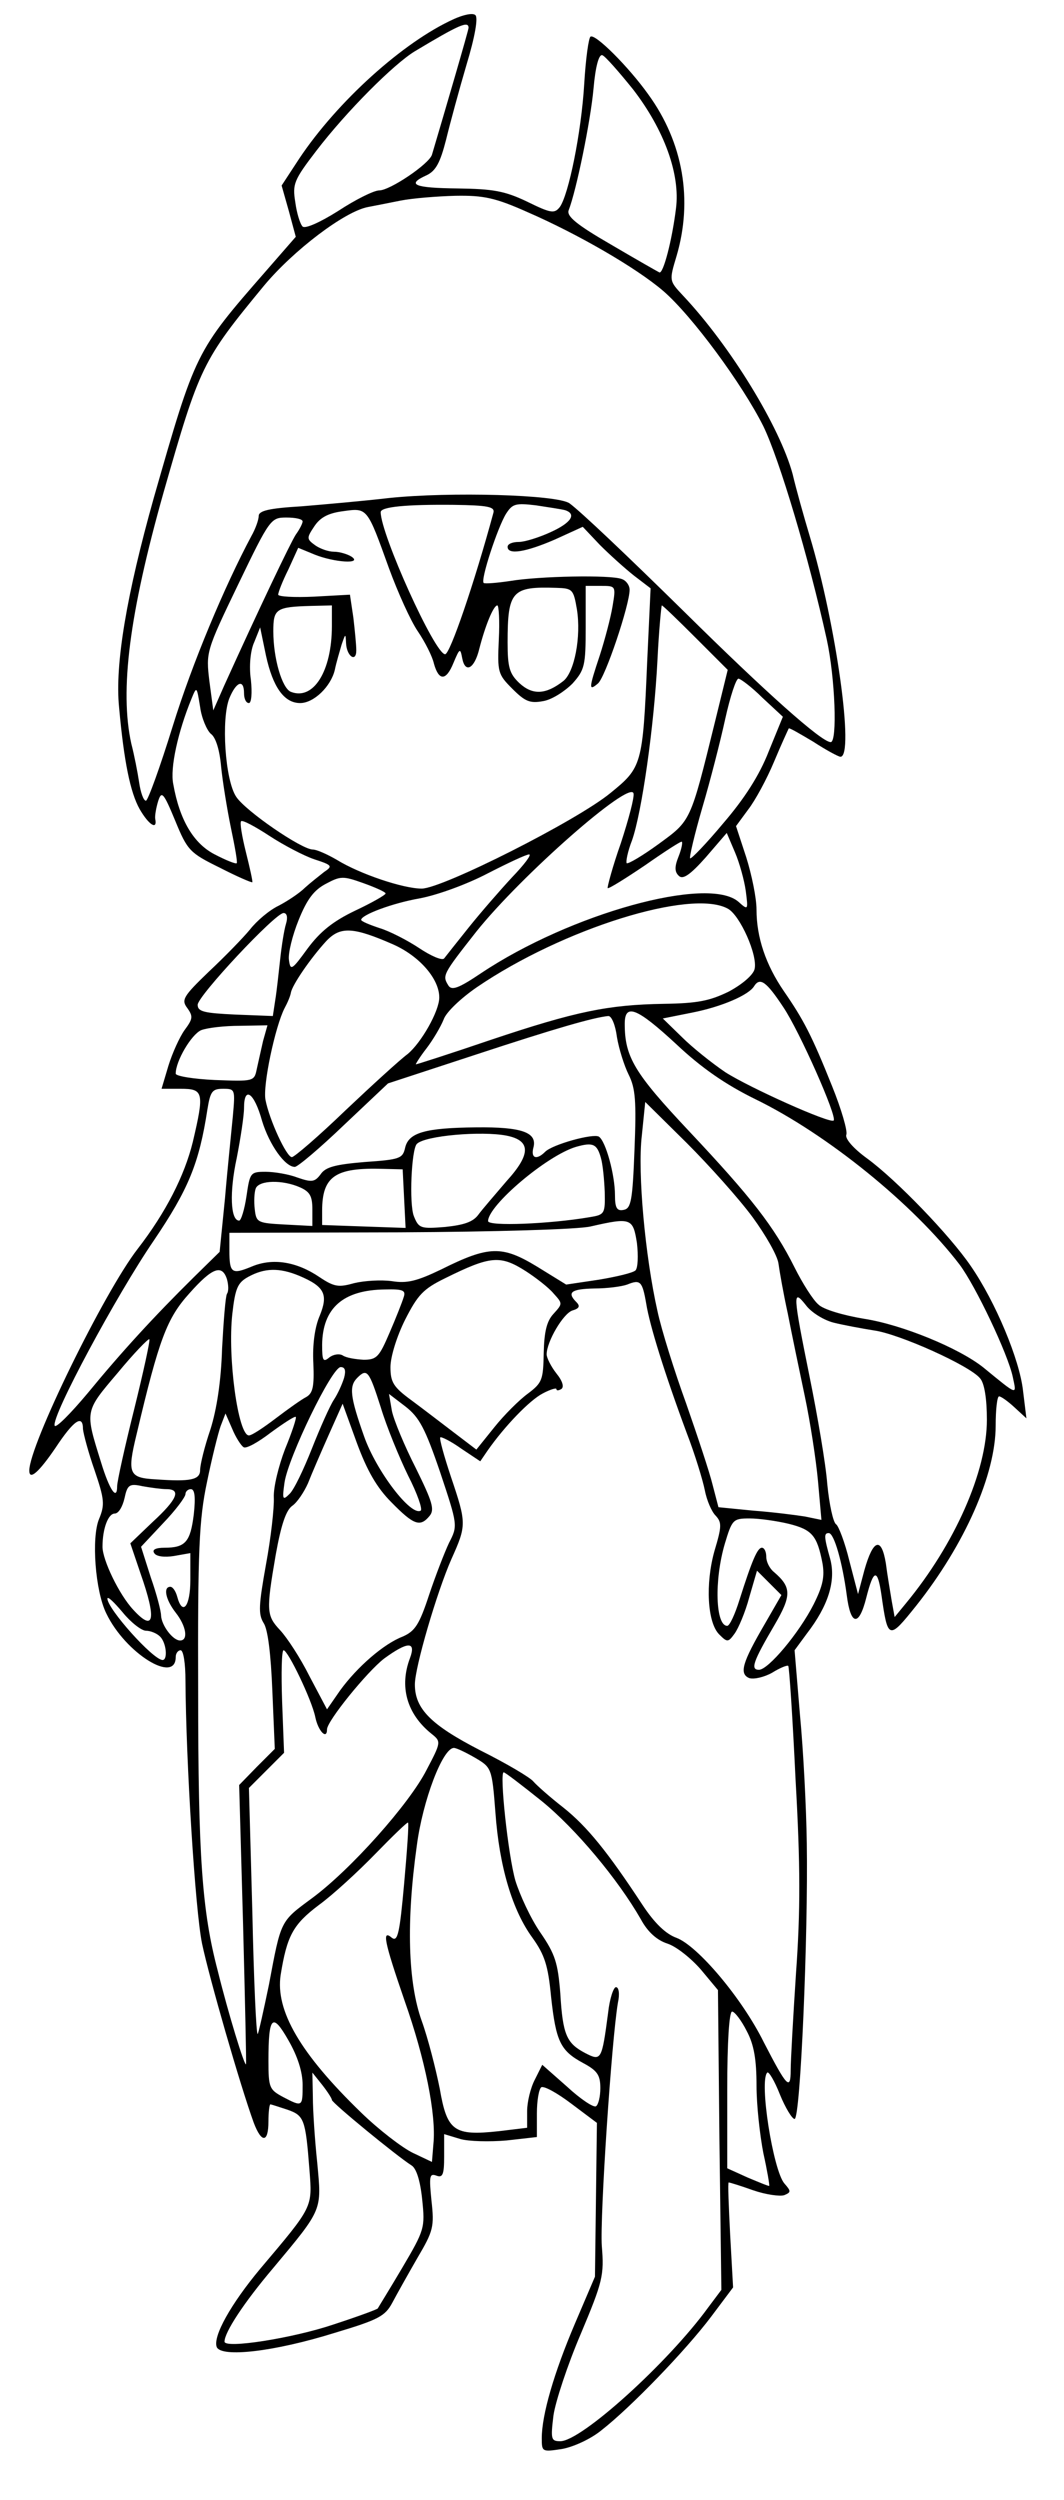 <?xml version="1.0" standalone="no"?>
<!DOCTYPE svg PUBLIC "-//W3C//DTD SVG 20010904//EN"
 "http://www.w3.org/TR/2001/REC-SVG-20010904/DTD/svg10.dtd">
<svg version="1.0" xmlns="http://www.w3.org/2000/svg"
 width="218pt" height="512pt" viewBox="0 0 218 512"
 preserveAspectRatio="xMidYMid meet">
<g transform="translate(0,512) scale(0.1,-0.1)"
fill="#000000" stroke="none">
<path d="M930 5081 c-104 -47 -239 -169 -317 -286 l-36 -55 15 -53 14 -52 -61
-70 c-145 -166 -144 -165 -230 -465 -55 -196 -80 -340 -71 -429 10 -111 23
-174 42 -208 19 -33 37 -44 32 -20 -1 6 2 23 6 36 7 22 11 18 35 -40 25 -61
30 -66 91 -96 35 -18 65 -31 67 -30 1 2 -5 29 -13 61 -8 32 -13 61 -10 64 3 3
29 -11 58 -30 29 -19 71 -41 92 -48 37 -12 38 -14 20 -26 -10 -8 -28 -22 -39
-32 -11 -11 -35 -27 -54 -37 -19 -9 -45 -31 -59 -49 -14 -17 -52 -56 -84 -86
-53 -51 -57 -58 -44 -75 12 -17 11 -22 -6 -45 -10 -14 -25 -47 -33 -73 l-14
-47 39 0 c47 0 49 -7 25 -109 -17 -69 -55 -144 -113 -219 -69 -89 -222 -402
-222 -454 0 -21 20 -3 54 47 37 56 56 69 56 38 1 -10 11 -48 24 -85 20 -59 21
-70 9 -99 -16 -38 -8 -148 15 -194 39 -81 142 -145 142 -89 0 8 5 14 10 14 6
0 10 -28 10 -62 1 -167 20 -471 34 -539 15 -71 78 -290 106 -367 16 -42 30
-41 30 3 0 19 2 35 4 35 1 0 17 -5 35 -11 34 -12 37 -19 45 -123 6 -78 8 -74
-101 -203 -60 -72 -97 -138 -89 -160 9 -22 117 -10 242 29 90 27 103 34 118
62 9 17 32 58 51 91 33 56 35 64 29 118 -5 50 -4 56 10 51 13 -5 16 2 16 39
l0 46 33 -10 c17 -5 60 -6 95 -3 l62 7 0 48 c0 26 4 50 9 54 6 3 33 -12 62
-34 l52 -39 -2 -158 -2 -157 -41 -96 c-43 -101 -68 -187 -68 -235 0 -28 1 -28
41 -22 23 4 59 20 82 39 60 47 172 163 224 232 l45 60 -6 108 c-3 59 -5 107
-3 107 2 0 25 -7 50 -16 26 -9 55 -13 64 -10 14 6 14 8 0 24 -23 27 -52 210
-35 227 3 3 15 -17 26 -45 11 -27 25 -50 30 -50 12 0 28 378 25 565 -1 72 -7
190 -14 263 l-11 132 25 34 c44 57 60 108 48 153 -13 46 -13 53 -3 53 11 0 28
-60 37 -128 8 -62 25 -64 40 -4 15 59 23 60 31 5 13 -92 15 -92 71 -22 100
126 163 269 163 369 0 33 3 60 7 60 4 0 18 -10 31 -22 l25 -23 -7 57 c-7 63
-56 181 -107 255 -43 63 -152 176 -212 220 -29 21 -46 41 -43 49 3 7 -10 52
-29 99 -42 105 -59 137 -99 195 -37 54 -56 110 -56 167 0 24 -10 72 -21 107
l-21 64 25 34 c14 18 38 62 53 98 15 36 29 66 30 68 1 2 23 -11 50 -27 26 -17
52 -31 56 -31 29 0 -9 272 -63 452 -12 40 -28 97 -35 127 -26 96 -127 262
-225 366 -28 30 -28 30 -13 80 34 115 14 233 -58 332 -40 56 -108 124 -118
118 -4 -2 -10 -46 -13 -97 -6 -100 -32 -227 -50 -252 -11 -14 -18 -13 -67 11
-46 22 -70 26 -142 27 -90 1 -106 8 -64 27 19 9 28 26 40 73 8 33 27 103 42
154 17 56 24 96 18 101 -5 5 -24 1 -44 -8z m30 -18 c0 -5 -48 -169 -75 -260
-6 -19 -86 -73 -108 -73 -11 0 -49 -19 -84 -42 -38 -24 -68 -37 -73 -32 -5 5
-12 27 -15 50 -6 37 -3 45 43 105 62 81 159 178 202 204 90 54 110 63 110 48z
m337 -126 c64 -83 97 -174 88 -244 -8 -65 -26 -134 -34 -131 -4 2 -48 27 -99
57 -71 41 -91 58 -87 70 16 41 45 183 51 249 4 46 11 71 18 69 6 -2 34 -34 63
-70z m-215 -252 c101 -44 221 -113 277 -161 59 -51 162 -191 205 -277 33 -68
93 -269 130 -437 17 -78 22 -210 8 -210 -19 0 -135 104 -298 265 -121 119
-215 208 -237 224 -25 18 -245 24 -370 11 -51 -6 -131 -13 -179 -17 -67 -4
-88 -9 -88 -20 0 -8 -7 -27 -15 -41 -55 -103 -121 -260 -161 -389 -26 -84 -51
-153 -55 -153 -5 0 -11 17 -14 38 -3 20 -10 56 -16 79 -24 109 -4 266 66 514
74 259 79 270 206 424 60 72 165 152 213 161 11 2 41 8 66 13 25 5 76 9 113
10 58 1 82 -4 149 -34z m-71 -615 c-39 -144 -89 -290 -99 -290 -21 0 -132 246
-132 291 0 11 52 16 150 15 70 -1 84 -4 81 -16z m147 5 c24 -8 12 -26 -30 -45
-24 -11 -53 -20 -65 -20 -13 0 -23 -4 -23 -10 0 -17 37 -11 97 15 l57 26 35
-37 c20 -20 51 -48 70 -63 l34 -26 -7 -150 c-9 -212 -11 -217 -75 -269 -69
-57 -345 -196 -387 -196 -38 0 -127 30 -174 59 -19 11 -41 21 -49 21 -23 0
-138 79 -157 108 -23 34 -31 160 -14 202 14 34 30 40 30 10 0 -11 4 -20 10
-20 5 0 7 20 4 48 -4 27 -1 60 7 77 l12 30 12 -58 c14 -64 37 -97 70 -97 28 0
63 34 71 68 3 15 10 38 14 52 8 23 8 23 9 3 1 -27 21 -41 21 -15 0 11 -3 41
-6 67 l-7 47 -73 -4 c-41 -2 -74 0 -74 4 0 5 9 28 21 52 l20 44 34 -14 c40
-16 99 -20 75 -4 -8 5 -24 10 -36 10 -11 0 -28 6 -38 13 -18 13 -18 15 -2 39
12 18 28 27 59 31 50 7 49 8 94 -117 18 -49 44 -107 59 -129 15 -22 30 -52 33
-66 10 -36 25 -36 40 1 13 31 14 31 18 10 6 -32 25 -22 35 19 12 47 29 89 37
89 3 0 5 -31 3 -70 -3 -67 -2 -71 28 -101 26 -26 36 -30 63 -25 18 3 44 20 60
36 25 28 27 37 27 115 l0 85 31 0 c31 0 31 0 24 -42 -4 -24 -16 -69 -26 -100
-23 -69 -23 -74 -4 -58 15 12 65 161 65 192 0 9 -7 19 -16 22 -22 9 -170 6
-229 -4 -27 -4 -52 -6 -54 -4 -7 6 29 115 46 142 13 20 19 22 61 17 26 -4 53
-8 60 -10z m-538 -23 c0 -4 -6 -16 -14 -27 -11 -17 -75 -151 -147 -310 l-22
-50 -8 60 c-7 59 -7 61 59 198 65 135 67 137 99 137 18 0 33 -3 33 -8z m562
-180 c9 -56 -5 -129 -28 -147 -36 -28 -63 -29 -90 -4 -20 19 -24 32 -24 83 0
106 9 115 100 112 33 -1 35 -3 42 -44z m-502 -34 c0 -93 -38 -153 -84 -135
-18 7 -36 68 -36 124 0 46 5 50 78 52 l42 1 0 -42z m745 -24 l66 -66 -26 -106
c-51 -207 -49 -202 -116 -251 -33 -24 -62 -41 -65 -39 -2 3 2 24 11 47 20 57
45 232 52 368 3 62 8 113 9 113 2 0 33 -30 69 -66z m137 -123 l42 -39 -29 -71
c-19 -49 -50 -97 -93 -147 -35 -42 -66 -74 -68 -72 -2 2 9 49 25 104 16 54 37
136 47 182 10 45 22 82 27 82 4 0 27 -17 49 -39z m-1130 -74 c10 -7 18 -33 21
-67 3 -30 12 -86 20 -125 8 -38 14 -71 12 -73 -2 -2 -22 6 -45 18 -43 22 -72
70 -85 144 -7 33 10 108 37 174 11 27 11 27 18 -16 3 -23 14 -48 22 -55z m840
-224 c-17 -48 -28 -90 -27 -92 2 -2 37 20 77 47 40 28 74 50 75 48 2 -2 -1
-16 -7 -31 -8 -20 -8 -31 1 -39 8 -8 23 2 55 38 l43 50 17 -40 c9 -21 19 -57
22 -79 5 -39 5 -40 -15 -22 -62 54 -344 -24 -527 -146 -46 -31 -60 -36 -67
-26 -13 21 -13 22 57 111 92 115 315 311 322 283 2 -8 -10 -53 -26 -102z
m-223 -70 c-25 -27 -65 -73 -89 -103 -24 -30 -47 -59 -50 -63 -4 -5 -27 5 -51
21 -24 16 -61 35 -81 41 -21 7 -38 14 -38 17 0 10 63 34 120 44 37 7 97 29
139 51 41 21 79 39 85 39 6 0 -10 -21 -35 -47z m-259 -33 c0 -3 -28 -19 -62
-35 -46 -22 -72 -43 -98 -78 -32 -44 -35 -46 -38 -23 -2 13 7 50 20 82 17 42
31 61 56 74 30 16 35 16 77 1 25 -9 45 -18 45 -21z m701 -31 c25 -13 62 -96
55 -124 -3 -12 -25 -31 -53 -46 -39 -19 -64 -24 -133 -25 -114 -2 -179 -15
-355 -74 -82 -28 -151 -50 -153 -50 -1 0 8 15 22 33 13 17 29 44 35 59 5 15
36 44 68 66 176 120 439 202 514 161z m-905 -31 c-4 -13 -9 -45 -12 -73 -3
-27 -7 -65 -10 -83 l-5 -33 -77 3 c-64 3 -77 6 -77 20 0 18 159 188 176 188 7
0 9 -9 5 -22z m221 -43 c53 -24 93 -70 93 -108 0 -28 -37 -93 -65 -116 -15
-11 -72 -63 -127 -115 -55 -53 -105 -96 -110 -96 -11 0 -46 76 -54 117 -6 30
20 151 39 188 6 11 12 25 13 32 3 16 40 70 72 105 29 31 55 30 139 -7z m798
-128 c33 -49 111 -225 103 -232 -7 -7 -172 67 -222 99 -28 19 -68 51 -89 72
l-39 38 60 12 c61 12 116 36 127 54 12 19 25 10 60 -43z m-219 -76 c51 -48
100 -82 161 -112 148 -72 325 -216 419 -339 33 -44 99 -183 109 -230 8 -38 12
-40 -60 19 -50 40 -167 88 -245 100 -42 7 -83 19 -93 29 -11 9 -33 44 -49 76
-42 84 -89 144 -216 279 -112 119 -132 152 -132 220 0 43 25 33 106 -42z
m-122 15 c4 -24 15 -59 24 -77 14 -28 16 -54 12 -154 -4 -104 -7 -120 -22
-123 -14 -3 -18 4 -18 30 0 42 -19 111 -33 120 -12 7 -95 -16 -110 -31 -18
-18 -30 -13 -24 9 8 31 -25 42 -117 41 -106 -1 -139 -11 -146 -42 -5 -22 -11
-24 -83 -29 -59 -5 -80 -10 -90 -25 -12 -16 -18 -17 -47 -7 -18 7 -48 12 -66
12 -31 0 -32 -2 -39 -50 -4 -27 -11 -50 -15 -50 -18 0 -20 59 -5 128 8 41 15
87 15 103 0 46 21 31 37 -27 15 -49 47 -94 67 -94 6 0 52 39 101 86 l90 85
180 59 c164 54 241 76 271 79 7 1 15 -19 18 -43z m-725 -8 c-4 -18 -10 -44
-13 -58 -5 -25 -7 -25 -86 -22 -44 2 -80 8 -80 13 0 26 32 80 52 89 13 5 48 9
80 9 l56 1 -9 -32z m-62 -155 c-3 -32 -11 -107 -16 -167 l-11 -110 -53 -52
c-82 -81 -148 -153 -217 -237 -36 -43 -66 -73 -68 -67 -7 19 127 268 203 379
71 105 93 158 110 269 6 37 10 42 32 42 25 0 25 -1 20 -57z m1065 -206 c27
-37 51 -79 53 -95 2 -15 10 -61 19 -102 8 -41 24 -118 35 -170 11 -52 23 -130
27 -174 l7 -79 -34 7 c-19 3 -66 9 -106 12 l-71 7 -12 46 c-6 25 -31 100 -54
166 -24 66 -51 152 -59 190 -25 111 -41 283 -32 359 l7 69 85 -84 c46 -46 107
-114 135 -152z m-504 167 c50 -10 50 -38 0 -93 -23 -27 -50 -58 -58 -69 -11
-15 -30 -21 -68 -25 -50 -4 -54 -3 -64 22 -10 25 -5 137 6 148 16 17 133 27
184 17z m193 -45 c4 -13 7 -45 8 -70 1 -45 0 -47 -31 -52 -82 -14 -208 -19
-208 -8 0 32 120 134 180 152 35 10 43 6 51 -22z m-403 -84 l3 -60 -86 3 -85
3 0 29 c0 71 27 89 125 86 l40 -1 3 -60z m-213 23 c20 -9 25 -18 25 -45 l0
-34 -57 3 c-55 3 -58 4 -61 31 -2 16 -1 35 2 43 7 17 55 18 91 2z m690 -114
c3 -26 2 -51 -3 -56 -5 -5 -39 -13 -75 -19 l-67 -10 -60 37 c-71 43 -98 43
-196 -6 -50 -24 -70 -29 -101 -24 -22 3 -56 1 -77 -4 -32 -9 -41 -8 -71 12
-47 32 -96 40 -139 22 -41 -17 -46 -14 -46 33 l0 36 348 1 c196 1 367 6 392
12 83 19 87 17 95 -34z m-227 -58 c20 -13 46 -33 56 -45 19 -21 19 -21 0 -42
-14 -15 -19 -37 -20 -80 -1 -55 -3 -61 -32 -83 -18 -13 -49 -44 -69 -69 l-37
-46 -46 35 c-25 19 -64 49 -87 66 -37 27 -43 37 -43 68 0 21 13 63 30 97 26
51 37 63 82 85 93 46 113 48 166 14z m-613 -16 c3 -11 4 -24 0 -30 -3 -5 -7
-56 -10 -112 -2 -67 -11 -125 -24 -166 -12 -35 -21 -72 -21 -83 0 -20 -20 -24
-90 -19 -56 3 -60 11 -40 93 46 195 62 237 108 288 47 53 67 60 77 29z m148 7
c52 -22 60 -38 42 -82 -10 -23 -15 -59 -13 -97 2 -48 -1 -61 -14 -69 -10 -5
-38 -25 -63 -44 -25 -19 -49 -35 -55 -35 -22 0 -44 159 -34 249 6 53 11 64 33
76 33 18 63 19 104 2z m711 -57 c7 -44 37 -141 83 -265 17 -44 33 -97 37 -117
4 -21 14 -44 22 -52 13 -14 13 -22 -2 -72 -19 -67 -15 -148 10 -172 16 -16 18
-16 31 2 8 11 22 44 30 74 l16 55 25 -25 25 -25 -34 -59 c-46 -79 -53 -102
-32 -111 10 -3 31 2 47 11 16 10 31 16 33 14 2 -1 9 -106 15 -233 10 -175 10
-270 1 -395 -6 -91 -11 -181 -11 -200 0 -43 -8 -34 -55 57 -45 91 -136 198
-179 214 -22 8 -45 30 -70 68 -71 108 -113 160 -162 199 -27 21 -54 45 -61 53
-6 8 -55 37 -109 64 -101 52 -134 85 -134 135 0 35 45 189 75 257 31 69 31 73
-1 168 -14 42 -24 78 -22 81 2 2 22 -8 43 -23 l39 -26 15 22 c35 50 86 103
113 117 15 8 28 12 28 9 0 -4 5 -3 10 0 6 4 3 16 -10 32 -11 14 -20 32 -20 39
0 26 34 84 53 90 14 4 16 9 8 17 -20 20 -11 27 37 28 26 0 56 4 67 8 27 11 31
7 39 -39z m-497 13 c-3 -10 -16 -43 -29 -73 -21 -49 -26 -55 -53 -55 -17 1
-36 4 -43 9 -7 4 -19 2 -27 -4 -13 -11 -15 -7 -15 26 1 75 43 112 129 113 37
1 43 -2 38 -16z m881 -52 c20 -5 58 -12 83 -16 51 -7 196 -72 217 -98 9 -10
14 -42 14 -85 0 -106 -66 -255 -166 -376 l-23 -28 -6 33 c-3 19 -9 53 -12 77
-9 55 -26 50 -44 -14 l-13 -49 -18 69 c-9 37 -22 71 -27 74 -6 4 -14 41 -18
82 -3 41 -20 140 -36 219 -35 173 -35 182 -8 148 11 -15 37 -31 57 -36z
m-1433 -177 c-19 -76 -35 -148 -35 -158 0 -31 -16 -7 -33 49 -33 106 -34 103
34 183 33 40 63 71 65 69 2 -2 -12 -66 -31 -143z m430 64 c-4 -13 -13 -33 -21
-45 -8 -12 -28 -57 -45 -100 -17 -43 -37 -85 -46 -93 -14 -14 -15 -11 -10 24
8 52 97 236 115 236 9 0 11 -7 7 -22z m75 -60 c12 -40 38 -103 56 -140 19 -37
30 -69 26 -72 -20 -12 -91 81 -116 152 -29 82 -31 103 -14 120 20 20 24 15 48
-60z m122 -134 c36 -108 36 -109 18 -144 -9 -19 -28 -68 -41 -107 -20 -61 -29
-74 -54 -85 -39 -15 -93 -62 -128 -110 l-27 -39 -36 68 c-19 38 -46 79 -60 94
-28 30 -29 39 -9 155 11 61 21 91 34 100 10 7 24 28 32 46 7 18 26 62 42 98
l29 65 29 -80 c21 -57 41 -92 71 -122 46 -47 59 -51 78 -28 11 13 6 29 -28 98
-23 45 -45 98 -49 117 l-6 35 34 -26 c28 -22 40 -44 71 -135z m-403 52 c5 -4
30 10 56 30 26 19 49 34 51 32 2 -2 -8 -32 -22 -66 -13 -34 -24 -78 -23 -99 1
-21 -6 -83 -16 -137 -15 -84 -16 -102 -5 -120 9 -13 15 -65 18 -139 l5 -119
-37 -37 -36 -37 8 -285 c4 -156 7 -286 6 -287 -3 -4 -36 103 -58 192 -32 122
-40 232 -40 571 -1 291 2 353 18 429 10 49 23 101 28 115 l10 26 14 -32 c7
-17 18 -34 23 -37z m-158 -86 c31 0 22 -21 -28 -67 l-46 -44 21 -62 c33 -94
28 -121 -15 -74 -29 31 -63 102 -63 129 0 38 12 68 25 68 8 0 16 14 20 31 6
28 10 31 37 25 17 -3 39 -6 49 -6z m56 -52 c-7 -56 -17 -68 -60 -68 -18 0 -26
-4 -21 -11 4 -7 21 -9 40 -6 l34 6 0 -55 c0 -54 -16 -75 -27 -34 -3 11 -9 20
-14 20 -15 0 -10 -26 11 -53 22 -28 26 -57 9 -57 -15 0 -38 31 -39 51 0 9 -9
44 -21 78 l-20 63 45 48 c26 27 46 54 46 60 0 5 5 10 11 10 8 0 10 -16 6 -52z
m1219 -19 c48 -12 58 -24 69 -80 5 -28 1 -47 -18 -85 -30 -59 -93 -134 -112
-134 -18 0 -12 17 32 92 35 60 35 77 -1 108 -9 7 -16 21 -16 31 0 11 -4 19 -9
19 -9 0 -20 -25 -46 -107 -9 -29 -20 -53 -25 -53 -24 0 -27 93 -5 168 15 50
17 52 51 52 19 0 55 -5 80 -11z m-1317 -219 c9 0 22 -5 29 -12 13 -13 16 -48
5 -48 -20 1 -113 105 -113 126 1 5 14 -8 31 -28 17 -21 39 -38 48 -38z m541
-56 c-22 -58 -7 -114 44 -155 20 -16 20 -17 -10 -74 -35 -69 -155 -204 -235
-263 -65 -48 -63 -44 -88 -177 -11 -53 -21 -98 -23 -101 -3 -2 -8 110 -11 250
l-7 254 36 36 36 36 -4 105 c-2 58 -1 105 3 105 9 0 58 -102 65 -137 6 -29 24
-47 24 -25 0 17 82 118 117 145 48 35 66 36 53 1z m133 -204 c34 -20 35 -21
42 -112 8 -112 35 -201 76 -257 25 -35 32 -57 38 -120 10 -92 19 -111 65 -136
30 -16 36 -25 36 -52 0 -17 -4 -34 -9 -37 -5 -3 -32 15 -59 40 l-51 45 -15
-30 c-9 -17 -16 -46 -16 -65 l0 -34 -58 -7 c-92 -10 -106 0 -121 87 -8 40 -24
103 -37 139 -28 78 -32 202 -10 359 12 92 53 200 76 200 5 0 24 -9 43 -20z
m137 -89 c70 -57 156 -160 203 -242 14 -26 33 -43 55 -50 18 -6 48 -30 68 -53
l35 -42 3 -307 4 -307 -27 -36 c-82 -113 -260 -274 -303 -274 -19 0 -20 4 -14
53 4 28 29 104 56 167 45 107 48 120 43 180 -4 60 20 421 33 498 4 18 2 32 -4
32 -5 0 -13 -24 -16 -52 -13 -98 -14 -100 -47 -83 -38 20 -46 37 -51 122 -5
62 -10 80 -41 125 -20 29 -42 77 -51 106 -15 52 -33 222 -24 222 3 0 38 -27
78 -59z m-282 -169 c-9 -100 -13 -120 -25 -111 -21 18 -16 -7 26 -129 42 -119
65 -233 59 -293 l-3 -37 -40 19 c-22 11 -69 47 -105 82 -125 121 -176 209
-165 282 13 80 25 103 78 143 29 21 81 69 116 105 36 37 66 66 67 64 2 -2 -2
-58 -8 -125z m702 -302 c15 -28 20 -59 20 -112 0 -40 7 -102 14 -138 8 -36 13
-66 12 -67 -1 -1 -20 7 -44 17 l-42 19 0 161 c0 98 4 160 10 160 5 0 19 -18
30 -40z m-910 -110 c0 -45 0 -46 -40 -25 -28 15 -30 19 -30 74 0 92 8 100 41
42 19 -33 29 -65 29 -91z m60 -31 c0 -6 133 -115 163 -134 10 -6 18 -31 22
-70 6 -58 5 -62 -41 -140 -26 -44 -49 -81 -50 -83 -1 -2 -42 -17 -91 -33 -83
-28 -223 -50 -223 -35 0 19 39 79 100 151 102 122 99 117 90 215 -5 47 -9 108
-9 135 l-1 50 20 -25 c11 -14 20 -28 20 -31z"/>
</g>
</svg>
